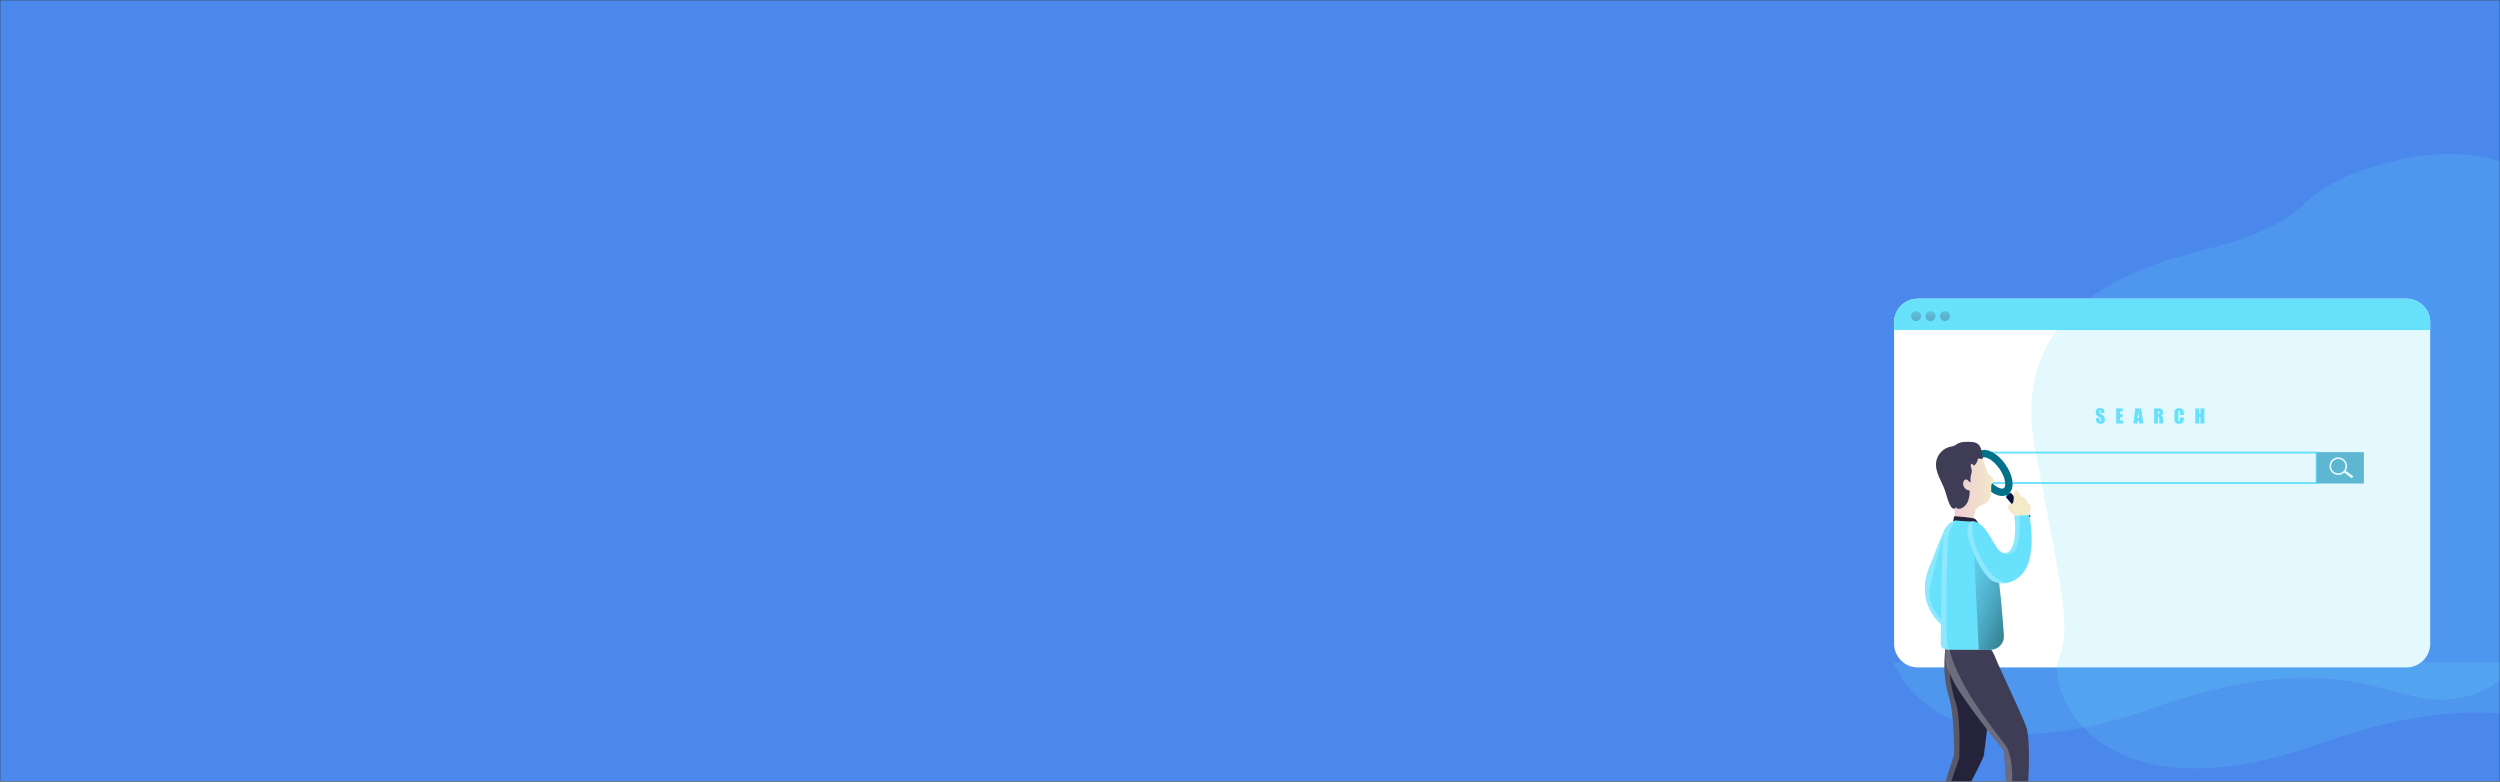 <svg width="1113" height="348" viewBox="0 0 1113 348" fill="none" xmlns="http://www.w3.org/2000/svg">
<rect x="0" y="0" width="1113" height="348" fill="#333333" stroke="none"/>
<mask id="mask0_47_219" style="mask-type:alpha" maskUnits="userSpaceOnUse" x="0" y="0" width="1113" height="348">
<rect width="1113" height="348" fill="#4B88EC"/>
</mask>
<g mask="url(#mask0_47_219)">
<rect width="1113" height="348" fill="#4B88EC"/>
<g clip-path="url(#clip0_47_219)">
<path opacity="0.18" d="M1119.21 295C1115.14 300.885 1110.63 305.157 1105.76 307.325C1067.32 324.398 1056.11 280.649 956.415 315.843C883.075 341.734 851.965 315.665 843 295H1119.21Z" fill="#68E1FD"/>
<path d="M1081.92 143.483V286.611C1081.92 287.992 1081.64 289.36 1081.11 290.635C1080.58 291.911 1079.81 293.071 1078.83 294.047C1077.85 295.023 1076.69 295.797 1075.41 296.326C1074.14 296.854 1072.77 297.125 1071.38 297.124H853.811C852.426 297.128 851.054 296.858 849.774 296.332C848.493 295.805 847.329 295.031 846.348 294.055C845.368 293.078 844.589 291.918 844.058 290.641C843.527 289.363 843.253 287.994 843.252 286.611V143.483C843.255 140.695 844.366 138.022 846.341 136.052C848.316 134.082 850.993 132.975 853.785 132.975H1071.38C1072.77 132.974 1074.14 133.245 1075.41 133.773C1076.69 134.301 1077.85 135.075 1078.83 136.05C1079.81 137.026 1080.58 138.185 1081.11 139.46C1081.64 140.735 1081.92 142.102 1081.92 143.483V143.483Z" fill="white"/>
<path d="M883.239 336.13C882.803 338.931 866.535 368.476 866.535 368.476C871.29 369.335 873.021 372.79 873.021 372.79H858.289L869.943 336.141C869.943 336.141 870.441 318.622 867.411 309.13C865.398 302.8 865.518 295.465 865.838 291.276C865.99 289.182 866.184 287.883 866.184 287.883L887.926 297.695C887.926 297.695 883.674 333.324 883.239 336.13Z" fill="#25233A"/>
<path d="M909.751 372.79H894.825V372.712L892.13 334.188C892.13 334.188 879.516 318.858 872.176 307.638C864.836 296.417 866.095 289.04 866.095 289.04H886.174C887.191 289.449 888.565 293.428 889.451 295.423C893.189 303.884 901.672 321.386 902.416 324.716C904.802 335.319 901.541 367.183 901.541 367.183C906.081 367.612 909.751 372.79 909.751 372.79Z" fill="#3F3D56"/>
<path d="M1031.36 201.479H872.37V215.044H1031.36V201.479Z" stroke="#68E1FD" stroke-width="0.82" stroke-miterlimit="10"/>
<path d="M1052.38 201.311H1031.36V215.233H1052.38V201.311Z" fill="#68E1FD"/>
<path opacity="0.31" d="M1052.38 201.311H1031.36V215.233H1052.38V201.311Z" fill="#3F3D56"/>
<path d="M1043.52 210.048C1044.91 208.658 1044.91 206.404 1043.52 205.013C1042.13 203.623 1039.87 203.623 1038.48 205.013C1037.09 206.404 1037.09 208.658 1038.48 210.048C1039.87 211.439 1042.13 211.439 1043.52 210.048Z" stroke="white" stroke-width="0.73" stroke-miterlimit="10"/>
<path d="M1043.97 209.261L1043.29 210.161L1047.01 212.946L1047.69 212.045L1043.97 209.261Z" fill="white"/>
<path d="M1081.92 143.483V146.949H843.252V143.483C843.255 140.695 844.366 138.022 846.341 136.052C848.316 134.082 850.993 132.975 853.785 132.975H1071.38C1072.77 132.974 1074.14 133.245 1075.41 133.773C1076.69 134.301 1077.85 135.075 1078.83 136.05C1079.81 137.026 1080.58 138.185 1081.11 139.46C1081.64 140.735 1081.92 142.102 1081.92 143.483V143.483Z" fill="#68E1FD"/>
<path d="M855.269 140.708C855.269 141.149 855.138 141.58 854.892 141.947C854.647 142.314 854.298 142.6 853.89 142.769C853.482 142.937 853.033 142.982 852.599 142.896C852.166 142.81 851.768 142.597 851.456 142.285C851.144 141.973 850.931 141.576 850.845 141.143C850.758 140.711 850.803 140.262 850.972 139.854C851.141 139.447 851.427 139.099 851.794 138.854C852.162 138.608 852.593 138.478 853.035 138.478C853.329 138.477 853.619 138.534 853.891 138.646C854.162 138.758 854.408 138.922 854.616 139.129C854.823 139.337 854.988 139.583 855.1 139.854C855.212 140.125 855.269 140.415 855.269 140.708Z" fill="url(#paint0_linear_47_219)"/>
<path d="M861.691 140.708C861.691 141.149 861.56 141.58 861.315 141.947C861.069 142.314 860.72 142.6 860.312 142.769C859.904 142.937 859.455 142.982 859.022 142.896C858.589 142.81 858.191 142.597 857.878 142.285C857.566 141.973 857.353 141.576 857.267 141.143C857.181 140.711 857.225 140.262 857.394 139.854C857.563 139.447 857.849 139.099 858.217 138.854C858.584 138.608 859.016 138.478 859.458 138.478C859.751 138.477 860.042 138.534 860.313 138.646C860.584 138.758 860.831 138.922 861.038 139.129C861.246 139.337 861.41 139.583 861.522 139.854C861.634 140.125 861.692 140.415 861.691 140.708Z" fill="url(#paint1_linear_47_219)"/>
<path d="M868.108 140.708C868.108 141.149 867.977 141.58 867.732 141.947C867.486 142.314 867.137 142.6 866.729 142.769C866.321 142.937 865.872 142.982 865.439 142.896C865.006 142.81 864.608 142.597 864.295 142.285C863.983 141.973 863.77 141.576 863.684 141.143C863.598 140.711 863.642 140.262 863.811 139.854C863.98 139.447 864.266 139.099 864.634 138.854C865.001 138.608 865.433 138.478 865.874 138.478C866.168 138.477 866.459 138.534 866.73 138.646C867.001 138.758 867.248 138.922 867.455 139.129C867.663 139.337 867.827 139.583 867.939 139.854C868.051 140.125 868.109 140.415 868.108 140.708Z" fill="url(#paint2_linear_47_219)"/>
<path d="M870.871 270.752L865.985 279.49C865.335 279.033 864.719 278.531 864.139 277.988C860.338 274.496 852.605 264.94 860.071 249.825C860.071 249.825 863.505 240.479 865.434 236.479C865.682 235.841 866.036 235.25 866.483 234.731C867.647 233.94 870.871 270.752 870.871 270.752Z" fill="#68E1FD"/>
<path d="M893.034 218.685C895.302 217.11 894.606 212.196 891.481 207.71C888.355 203.224 883.983 200.864 881.716 202.44C879.448 204.016 880.144 208.929 883.27 213.415C886.395 217.902 890.767 220.261 893.034 218.685Z" stroke="#007189" stroke-width="3.29" stroke-miterlimit="10"/>
<path d="M892.528 219.526L895.538 223.683L897.121 222.5L894.075 218.605L892.528 219.526Z" fill="#007189"/>
<path d="M895.229 219.352L892.961 221.254L901.769 231.726L904.037 229.823L895.229 219.352Z" fill="#091240"/>
<path d="M882.599 204.337C882.599 204.337 883.967 207.479 885.121 210.824C885.425 211.688 887.129 212.238 887.375 213.081C887.857 214.746 886.578 215.27 886.515 216.222C886.3 219.458 887.485 222.982 882.033 224.961C877.199 226.715 879.149 234.594 879.149 234.594C879.149 234.594 872.958 237.327 870.237 233.877C870.237 233.877 871.248 223.521 866.928 214.605C862.608 205.688 874.315 195.85 882.599 204.337Z" fill="url(#paint3_linear_47_219)"/>
<path d="M869.471 232.39L869.995 229.835C869.995 229.835 878.567 230.306 879.432 231.113C880.021 231.707 880.508 232.393 880.874 233.144L869.471 232.39Z" fill="#25233A"/>
<path d="M886.174 289.255H870.761C869.712 289.255 868.774 289.255 867.982 289.255C865.151 289.166 863.977 288.658 864.05 285.868C864.186 280.773 864.05 245.621 865.418 237.699C866.252 232.825 869.833 231.882 870.624 231.731H870.745C870.745 231.731 876.166 232.196 878.415 232.165C880.811 232.128 883.742 235.636 883.742 235.636C883.742 235.636 885.608 242.856 887.275 248.998C888.088 252.003 888.848 254.757 889.33 256.27C890.337 259.48 891.485 274.27 892.093 282.925C892.146 283.735 892.033 284.547 891.759 285.311C891.486 286.075 891.059 286.775 890.505 287.368C889.95 287.961 889.28 288.435 888.535 288.759C887.79 289.084 886.987 289.252 886.174 289.255V289.255Z" fill="#68E1FD"/>
<path opacity="0.61" d="M886.174 289.255H880.932L878.834 246.647L887.301 248.972C888.114 251.977 888.874 254.731 889.357 256.244C890.363 259.454 891.511 274.244 892.119 282.899C892.176 283.713 892.065 284.53 891.792 285.299C891.518 286.068 891.09 286.773 890.532 287.369C889.974 287.965 889.299 288.441 888.55 288.765C887.8 289.09 886.991 289.256 886.174 289.255V289.255Z" fill="url(#paint4_linear_47_219)"/>
<path d="M882.599 204.337L880.57 204.117C880.534 204.757 880.352 205.38 880.038 205.938C879.723 206.496 879.285 206.975 878.756 207.337C878.503 206.931 878.139 206.604 877.707 206.395C876.963 207.259 877.833 208.542 877.849 209.673C877.814 210.209 877.705 210.737 877.524 211.243C877.223 212.378 877.169 213.563 877.367 214.72C876.601 214.662 876.239 213.636 875.495 213.484C874.75 213.332 874.252 214.008 874.069 214.652C873.977 215.043 873.964 215.448 874.033 215.844C874.101 216.24 874.248 216.618 874.466 216.955C874.684 217.293 874.967 217.584 875.3 217.809C875.633 218.035 876.007 218.192 876.402 218.27C876.575 218.296 876.779 218.322 876.874 218.469C876.926 218.572 876.944 218.689 876.926 218.804C876.908 220.263 876.649 221.71 876.161 223.086C875.659 224.472 874.638 225.61 873.314 226.259C872.396 226.662 871.112 226.631 870.609 225.736C870.687 226.202 870.121 226.573 869.655 226.474C869.207 226.323 868.833 226.009 868.606 225.594C867.138 223.458 866.761 220.793 865.901 218.348C865.151 216.212 864.019 214.228 863.148 212.133C862.278 210.039 861.649 207.762 861.99 205.526C862.264 203.909 863.015 202.411 864.147 201.224C865.279 200.036 866.74 199.213 868.344 198.861C868.945 198.785 869.536 198.641 870.105 198.432C870.596 198.151 871.072 197.845 871.531 197.515C872.513 197.036 873.585 196.769 874.677 196.73C875.814 196.648 876.957 196.671 878.09 196.798C882.284 197.117 882.122 201.107 882.426 201.966C882.447 202.165 882.845 204.364 882.599 204.337Z" fill="#3F3D56"/>
<path d="M896.534 220.212C896.554 219.81 896.652 219.415 896.822 219.05C896.909 218.867 897.047 218.714 897.219 218.608C897.391 218.502 897.59 218.448 897.792 218.453C898.316 218.51 898.61 219.013 898.841 219.463C899.176 220.102 899.506 220.741 899.837 221.385C900.597 221.034 901.462 221.641 901.934 222.338C902.406 223.034 902.673 223.877 903.339 224.374C903.547 224.501 903.734 224.658 903.895 224.84C904.059 225.146 904.113 225.499 904.047 225.84L903.937 227.191C903.868 228.071 903.758 229.039 903.119 229.657C902.516 230.126 901.784 230.4 901.022 230.443C900.359 230.578 899.679 230.605 899.008 230.521C898.088 230.278 897.242 229.812 896.544 229.165C895.533 228.348 892.77 225.678 894.578 224.615C895.281 224.202 895.664 224.678 896.151 223.861C896.639 223.044 896.45 221.128 896.534 220.212Z" fill="url(#paint5_linear_47_219)"/>
<path d="M903.596 248.846C902.17 255.129 897.735 258.794 893.263 259.563C891.24 259.944 889.147 259.652 887.307 258.731C881.645 255.809 875.6 240.448 875.904 235.589C876.051 233.265 877.047 232.181 878.431 232.155C879.941 232.118 881.917 233.348 883.758 235.61C885.598 237.872 887.113 240.914 888.644 243.181C889.178 244.027 889.824 244.799 890.563 245.474C891.004 245.879 891.548 246.156 892.135 246.275C892.528 246.319 892.926 246.279 893.303 246.159C893.679 246.039 894.027 245.842 894.322 245.579C898.516 242.338 896.828 229.647 896.828 229.647L898.993 229.521L903.428 229.259C903.428 229.259 905.677 239.621 903.596 248.846Z" fill="#68E1FD"/>
<path d="M936.903 183.855H935.272V183.332C935.287 183.181 935.265 183.028 935.209 182.887C935.186 182.854 935.154 182.828 935.117 182.812C935.08 182.795 935.04 182.789 935 182.793C934.952 182.791 934.904 182.801 934.862 182.823C934.82 182.845 934.784 182.878 934.758 182.918C934.699 183.04 934.672 183.175 934.68 183.311C934.669 183.49 934.699 183.669 934.769 183.834C934.906 184.015 935.086 184.157 935.293 184.248C935.852 184.531 936.351 184.916 936.766 185.384C937.003 185.825 937.109 186.325 937.07 186.824C937.091 187.181 937.034 187.538 936.903 187.871C936.757 188.131 936.528 188.334 936.253 188.447C935.899 188.606 935.514 188.685 935.125 188.677C934.709 188.689 934.297 188.598 933.925 188.41C933.63 188.272 933.397 188.029 933.269 187.73C933.154 187.352 933.103 186.957 933.117 186.562V186.122H934.722V186.939C934.705 187.105 934.729 187.272 934.79 187.426C934.817 187.464 934.853 187.494 934.895 187.514C934.938 187.533 934.985 187.541 935.031 187.536C935.083 187.539 935.135 187.528 935.181 187.504C935.227 187.48 935.266 187.444 935.293 187.4C935.357 187.274 935.386 187.133 935.377 186.992C935.409 186.721 935.352 186.447 935.215 186.211C934.962 185.982 934.688 185.776 934.397 185.599C934.095 185.409 933.806 185.199 933.532 184.971C933.375 184.825 933.253 184.646 933.175 184.447C932.975 183.787 932.995 183.079 933.233 182.431C933.382 182.182 933.606 181.986 933.872 181.871C934.205 181.734 934.561 181.666 934.921 181.672C935.32 181.661 935.717 181.736 936.085 181.892C936.357 181.995 936.584 182.192 936.724 182.447C936.851 182.812 936.905 183.198 936.882 183.583L936.903 183.855ZM942.109 181.819H945.034V183.164H943.865V184.442H944.961V185.725H943.865V187.206H945.149V188.557H942.109V181.819ZM953.202 181.819L954.204 188.557H952.411L952.316 187.342H951.687L951.582 188.557H949.768L950.665 181.819H953.202ZM952.269 186.149C952.182 185.384 952.093 184.442 952.002 183.321C951.823 184.609 951.712 185.552 951.666 186.149H952.269ZM959.016 181.819H960.259C960.82 181.801 961.381 181.833 961.937 181.913C962.231 181.975 962.488 182.15 962.655 182.4C962.868 182.783 962.965 183.219 962.933 183.656C962.963 184.017 962.896 184.378 962.739 184.704C962.642 184.808 962.525 184.891 962.396 184.948C962.266 185.006 962.126 185.037 961.984 185.039C962.248 185.078 962.494 185.199 962.686 185.384C962.789 185.499 962.866 185.635 962.912 185.782C962.95 186.112 962.964 186.445 962.954 186.777V188.557H961.302V186.316C961.324 186.089 961.296 185.86 961.218 185.646C961.161 185.562 961.009 185.515 960.767 185.515V188.557H959.016V181.819ZM960.767 182.971V184.468C960.91 184.48 961.053 184.453 961.182 184.389C961.266 184.332 961.302 184.159 961.302 183.866V183.468C961.312 183.394 961.307 183.319 961.287 183.247C961.267 183.175 961.233 183.108 961.187 183.049C961.06 182.975 960.912 182.948 960.767 182.971V182.971ZM972.223 184.751H970.466V183.578C970.48 183.365 970.46 183.151 970.409 182.944C970.386 182.901 970.349 182.865 970.305 182.843C970.261 182.82 970.211 182.812 970.162 182.819C970.106 182.81 970.048 182.821 969.998 182.848C969.948 182.875 969.908 182.918 969.885 182.971C969.835 183.189 969.816 183.412 969.827 183.635V186.777C969.816 186.991 969.835 187.207 969.885 187.416C969.906 187.465 969.944 187.507 969.991 187.534C970.038 187.562 970.092 187.573 970.147 187.567C970.2 187.574 970.254 187.562 970.301 187.535C970.347 187.507 970.383 187.466 970.404 187.416C970.46 187.185 970.481 186.946 970.466 186.709V185.866H972.223V186.128C972.245 186.626 972.194 187.126 972.071 187.609C971.949 187.933 971.72 188.205 971.421 188.379C971.044 188.609 970.609 188.724 970.168 188.709C969.727 188.726 969.29 188.628 968.899 188.426C968.743 188.348 968.605 188.239 968.492 188.107C968.378 187.975 968.292 187.822 968.238 187.656C968.11 187.173 968.056 186.674 968.076 186.175V184.206C968.07 183.841 968.086 183.475 968.123 183.112C968.163 182.857 968.266 182.616 968.422 182.41C968.6 182.177 968.837 181.997 969.109 181.887C969.428 181.751 969.773 181.685 970.12 181.693C970.566 181.676 971.008 181.779 971.4 181.991C971.701 182.153 971.935 182.417 972.06 182.735C972.187 183.188 972.242 183.658 972.223 184.128V184.751ZM981.382 181.819V188.557H979.625V185.725H979.101V188.557H977.345V181.819H979.101V184.227H979.625V181.819H981.382Z" fill="#68E1FD"/>
<path opacity="0.24" d="M867.337 288.428C867.578 288.679 867.799 288.948 867.998 289.234C865.167 289.15 863.992 288.642 864.066 285.852C864.202 280.758 864.066 245.605 865.434 237.684C866.268 232.809 869.848 231.867 870.64 231.715H870.761C868.941 233.962 867.758 236.656 867.337 239.516C866.729 244.113 865.88 286.92 867.337 288.428ZM893.262 259.563C891.239 259.944 889.147 259.652 887.307 258.731C881.645 255.809 875.6 240.448 875.904 235.589C876.051 233.265 877.047 232.181 878.431 232.155C878.431 232.678 876.161 238.354 882.997 250.417C887.611 258.563 892.051 258.904 893.262 259.563Z" fill="white"/>
<path d="M890.562 245.474C889.715 244.91 889.049 244.114 888.644 243.181C889.178 244.027 889.823 244.799 890.562 245.474V245.474Z" fill="white"/>
<path opacity="0.24" d="M892.14 246.296C892.533 246.34 892.931 246.3 893.308 246.18C893.684 246.06 894.031 245.862 894.327 245.6C898.521 242.359 896.833 229.668 896.833 229.668L898.998 229.542C898.998 229.542 901.126 249.616 892.14 246.296ZM859.08 262.527C857.989 269.438 864.16 275.658 864.16 275.658V277.972C860.359 274.48 852.626 264.925 860.092 249.809C860.092 249.809 863.526 240.464 865.455 236.464V237.673C865.455 237.673 860.176 255.631 859.08 262.527ZM895.512 372.79C895.532 373.338 895.61 373.882 895.742 374.414L894.877 372.79L894.835 372.712L892.14 334.188C892.14 334.188 879.527 318.858 872.187 307.638C864.847 296.417 866.105 289.04 866.105 289.04H867.568C867.721 289.095 867.869 289.16 868.014 289.234C868.014 289.234 869.466 302.465 892.24 330.91C892.24 330.91 896.728 335.036 895.695 350.675C894.762 364.555 895.312 370.382 895.512 372.79Z" fill="white"/>
<path opacity="0.24" d="M872.234 337.586L860.092 372.79H858.289L869.943 336.141C869.943 336.141 870.441 318.622 867.411 309.13C865.398 302.8 865.518 295.465 865.838 291.276L868.009 299.653C868.408 304.263 869.332 308.812 870.761 313.214C873.042 319.884 872.234 337.586 872.234 337.586Z" fill="white"/>
<path opacity="0.18" d="M933.392 371.348C920.316 377.667 960.129 381.353 974.604 380.426L1038.16 376.374C1040.9 376.201 1048.2 376.123 1046.06 374.384C1035.11 365.484 950.645 363.002 933.392 371.348ZM1194.89 310.451C1190.83 316.336 1186.32 320.609 1181.44 322.776C1143.01 339.85 1131.79 296.1 1032.1 331.295C1024.36 334.054 1016.47 336.376 1008.47 338.248C951.904 351.269 926.618 328.75 918.686 310.451C915.462 303.027 915.095 296.315 916.657 292.917C922.56 280.142 917.181 259.314 905.946 199.628C894.711 139.941 944.386 120.145 983.014 110.767C1007.77 104.762 1019.83 96.511 1025.3 91.359C1031.65 85.296 1039.16 80.564 1047.37 77.442C1102.95 56.735 1129.94 75.348 1163.06 101.746C1170.37 107.553 1177.99 113.762 1186.25 119.998C1229.61 152.674 1222.89 269.896 1194.89 310.451Z" fill="#68E1FD"/>
</g>
</g>
<defs>
<linearGradient id="paint0_linear_47_219" x1="852.878" y1="133.514" x2="854.331" y2="198.657" gradientUnits="userSpaceOnUse">
<stop stop-color="#68E1FD"/>
<stop offset="0.01" stop-color="#67DDF9"/>
<stop offset="0.12" stop-color="#5CB3CE"/>
<stop offset="0.24" stop-color="#538EA9"/>
<stop offset="0.37" stop-color="#4C718B"/>
<stop offset="0.5" stop-color="#465A73"/>
<stop offset="0.63" stop-color="#424A63"/>
<stop offset="0.79" stop-color="#404059"/>
<stop offset="0.99" stop-color="#3F3D56"/>
</linearGradient>
<linearGradient id="paint1_linear_47_219" x1="859.29" y1="133.373" x2="860.743" y2="198.515" gradientUnits="userSpaceOnUse">
<stop stop-color="#68E1FD"/>
<stop offset="0.01" stop-color="#67DDF9"/>
<stop offset="0.12" stop-color="#5CB3CE"/>
<stop offset="0.24" stop-color="#538EA9"/>
<stop offset="0.37" stop-color="#4C718B"/>
<stop offset="0.5" stop-color="#465A73"/>
<stop offset="0.63" stop-color="#424A63"/>
<stop offset="0.79" stop-color="#404059"/>
<stop offset="0.99" stop-color="#3F3D56"/>
</linearGradient>
<linearGradient id="paint2_linear_47_219" x1="865.707" y1="133.231" x2="867.16" y2="198.374" gradientUnits="userSpaceOnUse">
<stop stop-color="#68E1FD"/>
<stop offset="0.01" stop-color="#67DDF9"/>
<stop offset="0.12" stop-color="#5CB3CE"/>
<stop offset="0.24" stop-color="#538EA9"/>
<stop offset="0.37" stop-color="#4C718B"/>
<stop offset="0.5" stop-color="#465A73"/>
<stop offset="0.63" stop-color="#424A63"/>
<stop offset="0.79" stop-color="#404059"/>
<stop offset="0.99" stop-color="#3F3D56"/>
</linearGradient>
<linearGradient id="paint3_linear_47_219" x1="865.985" y1="218.348" x2="887.485" y2="218.348" gradientUnits="userSpaceOnUse">
<stop stop-color="#ECC4D7"/>
<stop offset="0.42" stop-color="#EFD4D1"/>
<stop offset="1" stop-color="#F2EAC9"/>
</linearGradient>
<linearGradient id="paint4_linear_47_219" x1="908.409" y1="278.946" x2="858.092" y2="258.532" gradientUnits="userSpaceOnUse">
<stop offset="0.17" stop-color="#00272E"/>
<stop offset="1" stop-color="#69B9EB" stop-opacity="0"/>
</linearGradient>
<linearGradient id="paint5_linear_47_219" x1="886.876" y1="233.187" x2="896.831" y2="231.768" gradientUnits="userSpaceOnUse">
<stop stop-color="#ECC4D7"/>
<stop offset="0.42" stop-color="#EFD4D1"/>
<stop offset="1" stop-color="#F2EAC9"/>
</linearGradient>
<clipPath id="clip0_47_219">
<rect width="313" height="312" fill="white" transform="translate(800 67)"/>
</clipPath>
</defs>
</svg>
